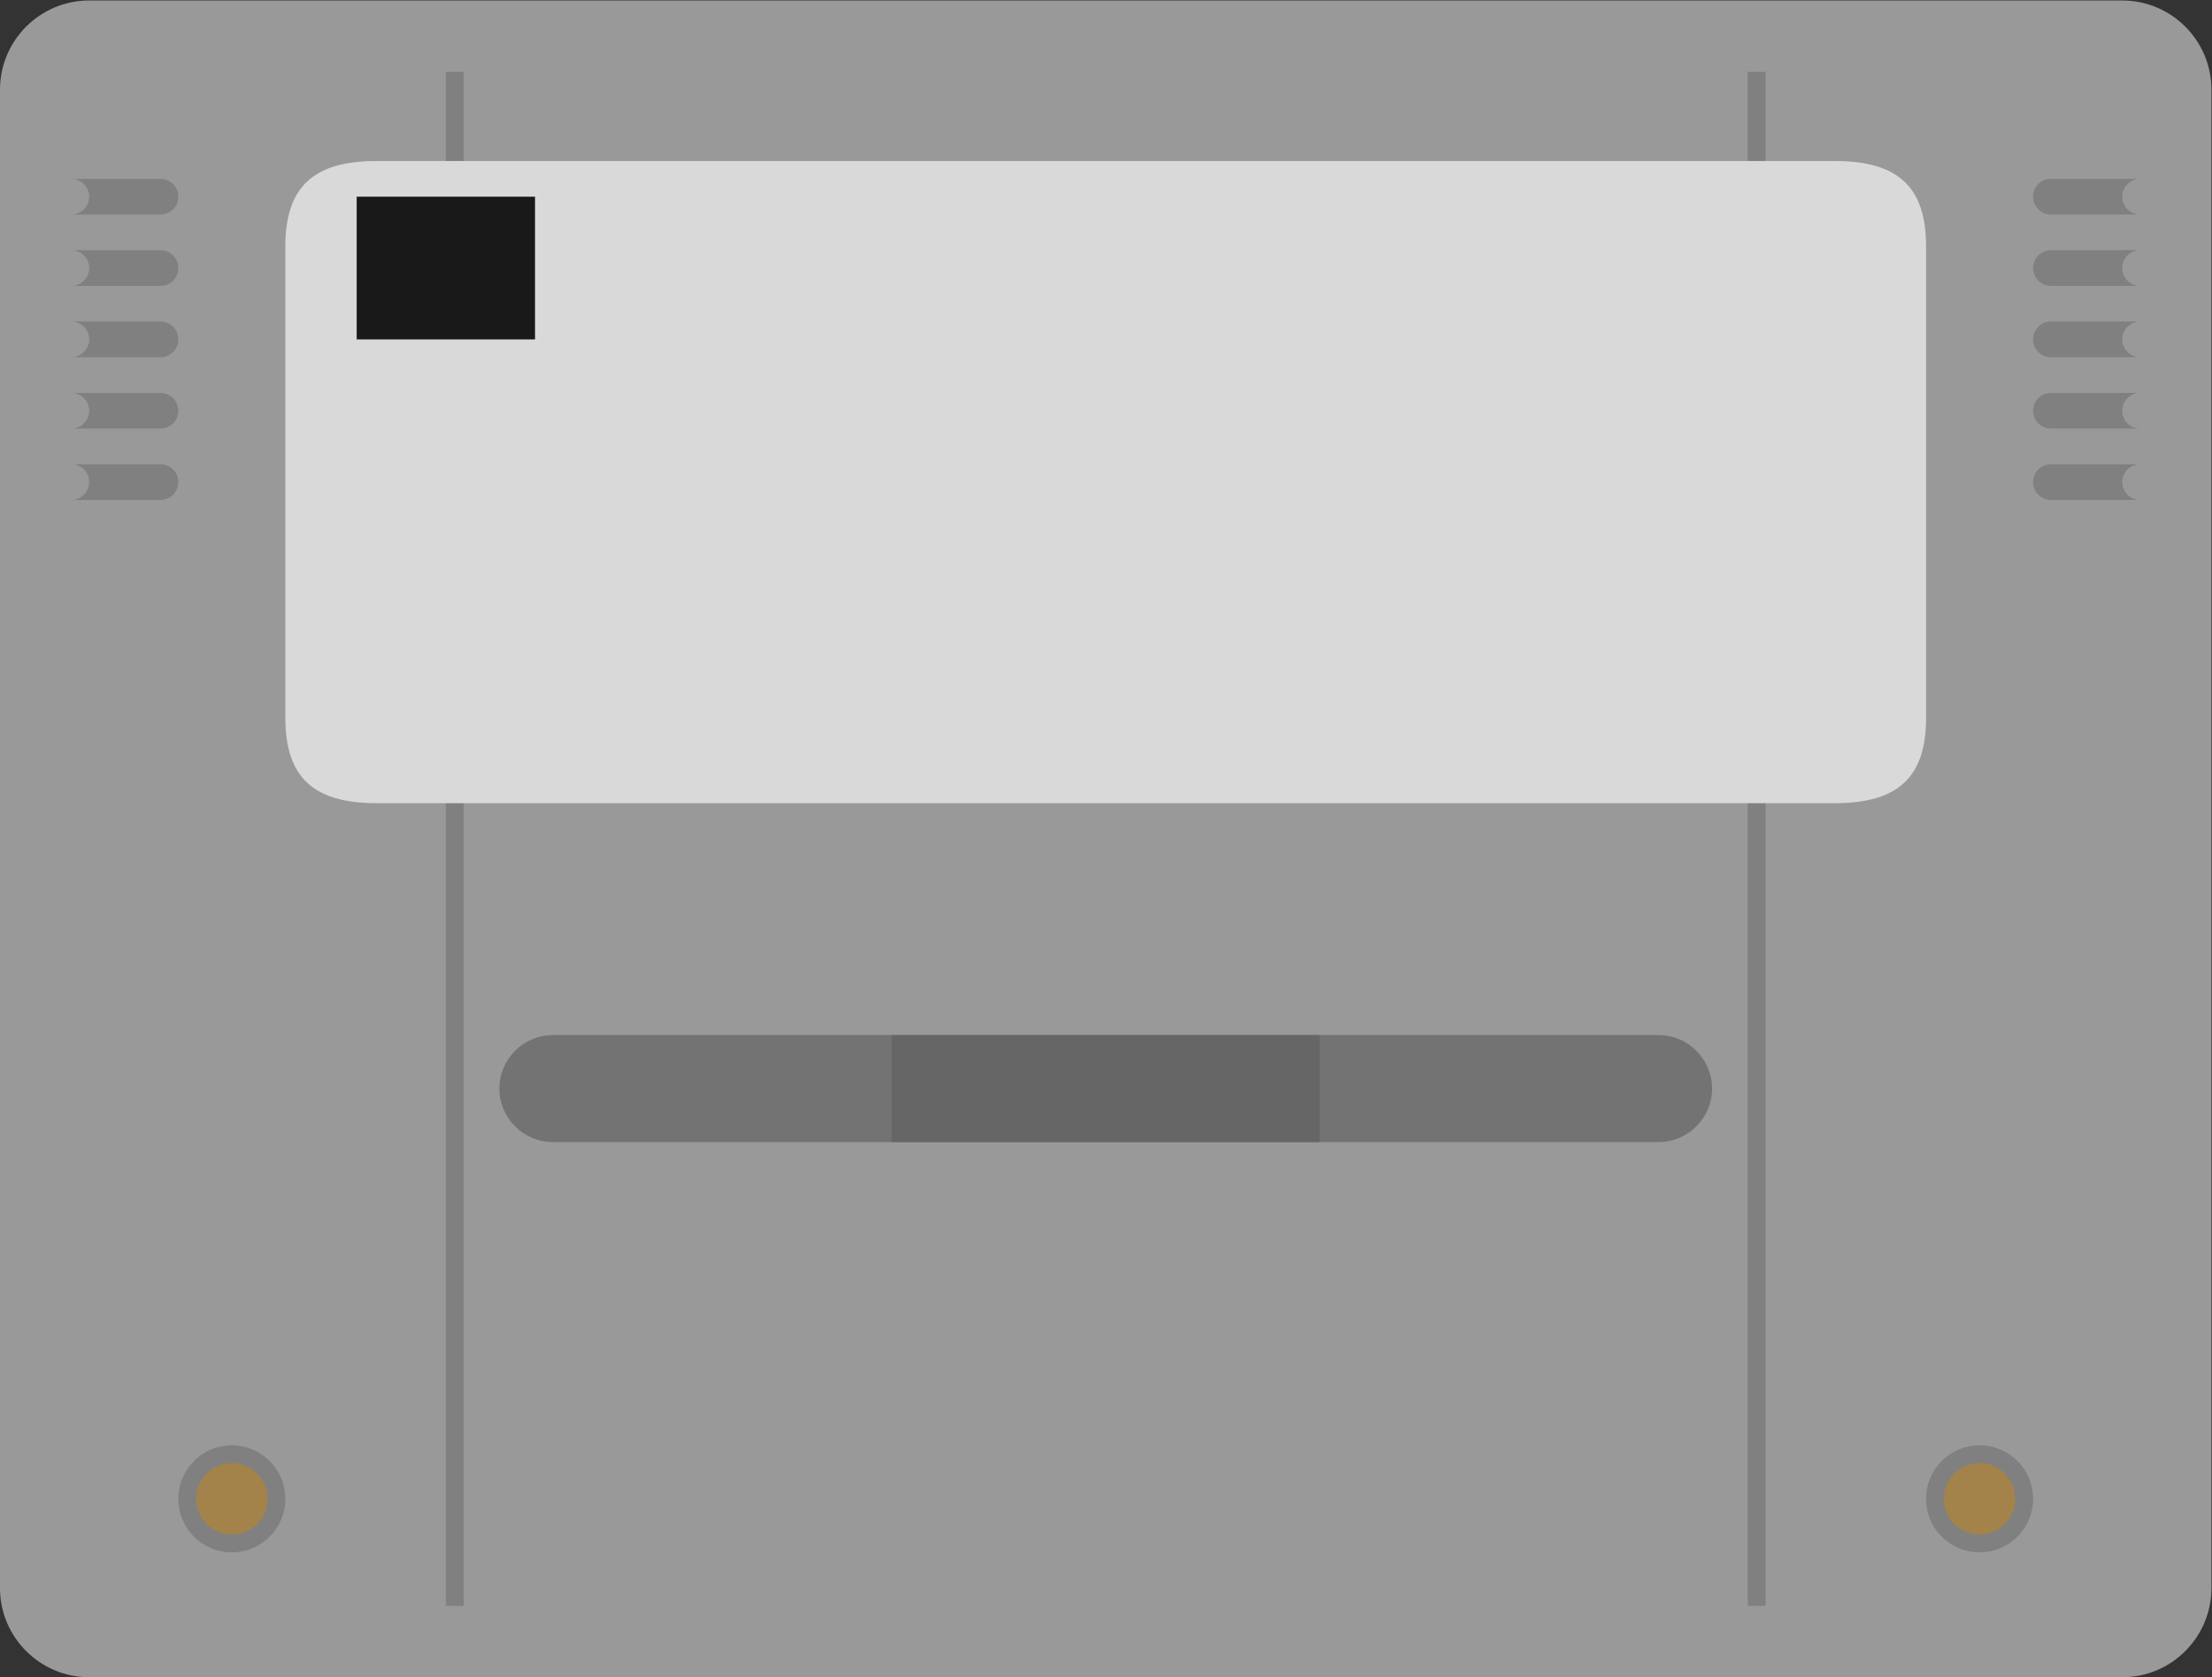 <svg xmlns="http://www.w3.org/2000/svg" xml:space="preserve" width="330.667" height="250.667"><rect width="100%" height="100%" fill="#333333" stroke="none"/><defs><clipPath id="a" clipPathUnits="userSpaceOnUse"><path d="M0 256h256V0H0Z"/></clipPath><clipPath id="b" clipPathUnits="userSpaceOnUse"><path d="M4 220h248V32H4Z"/></clipPath></defs><g clip-path="url(#a)" transform="matrix(1.333 0 0 -1.333 -5.333 293.333)"><g clip-path="url(#b)" style="opacity:.5"><path d="M0 0h-228c-5.514 0-10-4.486-10-10v-168c0-5.514 4.486-10 10-10H0c5.514 0 10 4.486 10 10v168C10-4.486 5.514 0 0 0" style="fill:#fff;fill-opacity:1;fill-rule:nonzero;stroke:none" transform="translate(242 220)"/></g><path d="M0 0v-10a2 2 0 1 0 0-4v-4a2 2 0 1 0 0-4v-4a2 2 0 1 0 0-4v-4a2 2 0 1 0 0-4v-4a2 2 0 1 0 0-4v-120a4 4 0 0 1 4-4h224a4 4 0 0 1 4 4v120a2 2 0 1 0 0 4v4a2 2 0 1 0 0 4v4a2 2 0 1 0 0 4v4a2 2 0 1 0 0 4v4a2 2 0 1 0 0 4V0a2 2 0 0 1-2 2H2a2 2 0 0 1-2-2" style="fill:#999;fill-opacity:1;fill-rule:nonzero;stroke:none" transform="translate(12 210)"/><path d="M56 40h-2v172h2zm146 0h-2v172h2z" style="fill:gray;fill-opacity:1;fill-rule:nonzero;stroke:none"/><path d="M0 0h-163.555c-7.099 0-10.223-2.926-10.223-9.578v-52.844c0-6.652 3.123-9.578 10.223-9.578H0c7.099 0 10.222 2.926 10.222 9.578v52.844C10.222-2.926 7.1 0 0 0" style="fill:#d9d9d9;fill-opacity:1;fill-rule:nonzero;stroke:none" transform="translate(209.778 202)"/><path d="M0 0h-124c-3.3 0-6 2.7-6 6s2.7 6 6 6H0c3.3 0 6-2.7 6-6S3.3 0 0 0" style="fill:#737373;fill-opacity:1;fill-rule:nonzero;stroke:none" transform="translate(190 92)"/><path d="M152 92h-48v12h48z" style="fill:#666;fill-opacity:1;fill-rule:nonzero;stroke:none"/><path d="M0 0a6 6 0 1 1 0-12A6 6 0 0 1 0 0" style="fill:gray;fill-opacity:1;fill-rule:nonzero;stroke:none" transform="translate(30 58)"/><path d="M0 0a4 4 0 1 0 0-8 4 4 0 0 0 0 8" style="fill:#a3834a;fill-opacity:1;fill-rule:nonzero;stroke:none" transform="translate(30 56)"/><path d="M0 0a6 6 0 1 1 0-12A6 6 0 0 1 0 0" style="fill:gray;fill-opacity:1;fill-rule:nonzero;stroke:none" transform="translate(226 58)"/><path d="M0 0a4 4 0 1 0 0-8 4 4 0 0 0 0 8" style="fill:#a3834a;fill-opacity:1;fill-rule:nonzero;stroke:none" transform="translate(226 56)"/><path d="M64 182H44v16h20z" style="fill:#191919;fill-opacity:1;fill-rule:nonzero;stroke:none"/><path d="M0 0a2 2 0 1 0 0-4h10a2 2 0 1 1 0 4z" style="fill:gray;fill-opacity:1;fill-rule:nonzero;stroke:none" transform="translate(12 200)"/><path d="M0 0a2 2 0 1 0 0-4h10a2 2 0 1 1 0 4z" style="fill:gray;fill-opacity:1;fill-rule:nonzero;stroke:none" transform="translate(12 192)"/><path d="M0 0a2 2 0 1 0 0-4h10a2 2 0 1 1 0 4z" style="fill:gray;fill-opacity:1;fill-rule:nonzero;stroke:none" transform="translate(12 184)"/><path d="M0 0a2 2 0 1 0 0-4h10a2 2 0 1 1 0 4z" style="fill:gray;fill-opacity:1;fill-rule:nonzero;stroke:none" transform="translate(12 176)"/><path d="M0 0a2 2 0 1 0 0-4h10a2 2 0 1 1 0 4z" style="fill:gray;fill-opacity:1;fill-rule:nonzero;stroke:none" transform="translate(12 168)"/><path d="M0 0a2 2 0 1 1 0-4h-10a2 2 0 1 0 0 4z" style="fill:gray;fill-opacity:1;fill-rule:nonzero;stroke:none" transform="translate(244 200)"/><path d="M0 0a2 2 0 1 1 0-4h-10a2 2 0 1 0 0 4z" style="fill:gray;fill-opacity:1;fill-rule:nonzero;stroke:none" transform="translate(244 192)"/><path d="M0 0a2 2 0 1 1 0-4h-10a2 2 0 1 0 0 4z" style="fill:gray;fill-opacity:1;fill-rule:nonzero;stroke:none" transform="translate(244 184)"/><path d="M0 0a2 2 0 1 1 0-4h-10a2 2 0 1 0 0 4z" style="fill:gray;fill-opacity:1;fill-rule:nonzero;stroke:none" transform="translate(244 176)"/><path d="M0 0a2 2 0 1 1 0-4h-10a2 2 0 1 0 0 4z" style="fill:gray;fill-opacity:1;fill-rule:nonzero;stroke:none" transform="translate(244 168)"/></g></svg>